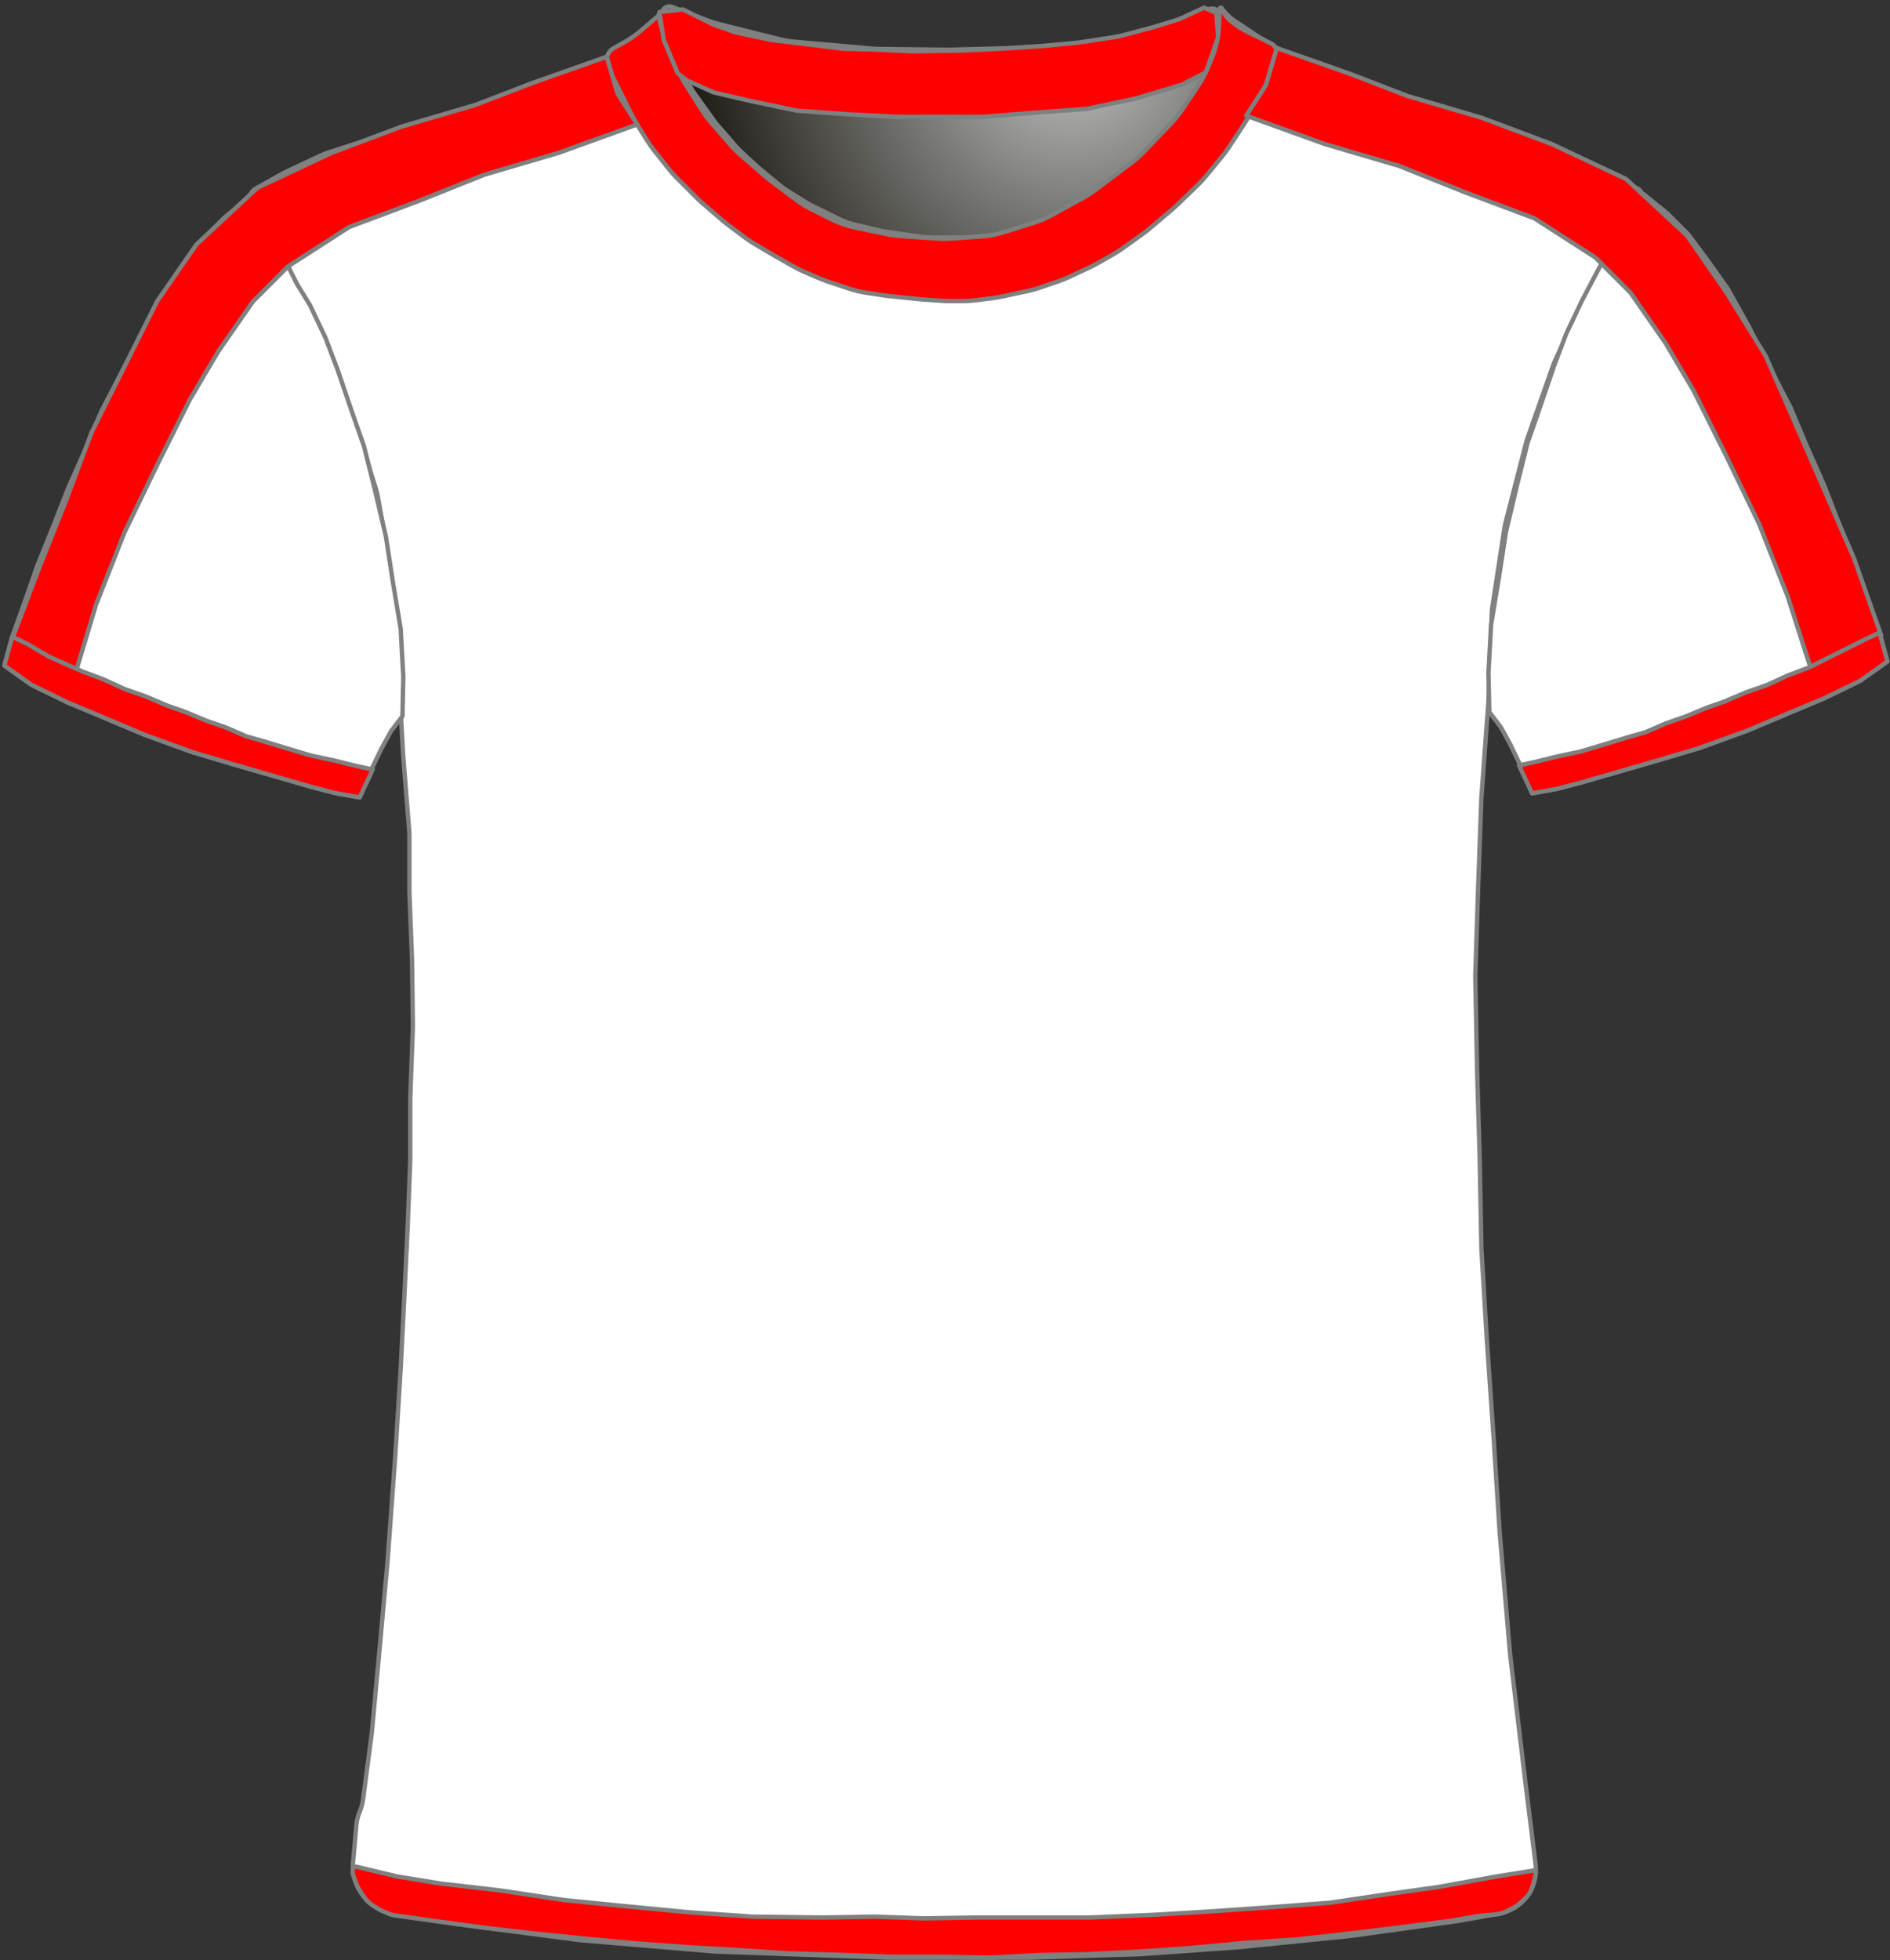 <?xml version="1.0" encoding="UTF-8" standalone="no"?>
<!DOCTYPE svg PUBLIC "-//W3C//DTD SVG 1.1//EN" "http://www.w3.org/Graphics/SVG/1.1/DTD/svg11.dtd">
<svg xmlns:xl="http://www.w3.org/1999/xlink" xmlns:dc="http://purl.org/dc/elements/1.1/" xmlns="http://www.w3.org/2000/svg" version="1.1" viewBox="555 643 433 449" width="433" height="449">
  <rect x="555" y="643" width="433" height="449" fill="#333333" stroke="none"/>
  <defs>
    <radialGradient cx="0" cy="0" r="1" id="Gradient" gradientUnits="userSpaceOnUse">
      <stop offset="0" stop-color="#c1c1c1"/>
      <stop offset=".434" stop-color="#787875"/>
      <stop offset="1" stop-color="#1e1c15"/>
    </radialGradient>
    <radialGradient id="Obj_Gradient" xl:href="#Gradient" gradientTransform="translate(800.443 654.099) scale(87.33)"/>
  </defs>
  <g id="Borde_Sup" stroke-opacity="1" fill-opacity="1" stroke-dasharray="none" fill="none" stroke="none">
    <title>Borde Sup</title>
    <g id="Borde_Sup_Capa_1">
      <title>Capa 1</title>
      <g id="Graphic_13">
        <path d="M 709.006 644.59 L 717.171 647.708 C 718.029 648.036 718.906 648.312 719.797 648.534 L 733.514 651.964 C 734.676 652.254 735.858 652.453 737.051 652.56 L 754.577 654.121 C 755.165 654.174 755.755 654.203 756.345 654.211 L 771.824 654.395 C 772.114 654.398 772.404 654.396 772.695 654.389 L 787.118 654.014 C 787.479 654.005 787.839 653.987 788.199 653.961 L 802.571 652.909 C 803.562 652.836 804.548 652.7 805.521 652.5 L 817.094 650.122 C 818.136 649.907 819.162 649.621 820.165 649.265 L 831.917 645.09 C 833.007 644.703 834.21 645.234 834.659 646.3 L 834.659 646.3 C 835.181 647.54 835.333 648.905 835.097 650.229 L 834.916 651.24 C 834.613 652.941 834.118 654.603 833.442 656.193 L 831.899 659.824 C 831.34 661.139 830.661 662.398 829.869 663.586 L 826.183 669.115 C 825.435 670.236 824.591 671.289 823.659 672.263 L 817.364 678.838 C 816.495 679.744 815.555 680.578 814.551 681.332 L 806.176 687.613 C 805.299 688.27 804.377 688.864 803.416 689.39 L 796.231 693.321 C 794.919 694.039 793.542 694.627 792.116 695.077 L 785.443 697.184 C 783.727 697.726 781.952 698.065 780.156 698.193 L 773.27 698.685 C 772.197 698.762 771.121 698.763 770.048 698.689 L 761.612 698.107 C 760.578 698.036 759.55 697.895 758.535 697.685 L 751.4 696.208 C 749.448 695.804 747.557 695.149 745.774 694.257 L 741.114 691.928 C 739.88 691.31 738.704 690.583 737.6 689.756 L 731.918 685.494 C 731.479 685.165 731.052 684.82 730.637 684.46 L 724.882 679.462 C 724.068 678.755 723.304 677.991 722.597 677.177 L 718.192 672.104 C 717.438 671.236 716.75 670.312 716.134 669.341 L 712.4 663.453 C 712.04 662.885 711.704 662.301 711.395 661.703 L 709.775 658.57 C 709.165 657.392 708.659 656.164 708.262 654.899 L 706.982 650.826 C 706.767 650.142 706.584 649.449 706.434 648.749 L 706.359 648.4 C 706.165 647.492 706.272 646.544 706.665 645.703 L 706.759 645.5 C 707.154 644.655 708.134 644.258 709.006 644.59 Z" fill="url(#Obj_Gradient)"/>
        <path d="M 709.006 644.59 L 717.171 647.708 C 718.029 648.036 718.906 648.312 719.797 648.534 L 733.514 651.964 C 734.676 652.254 735.858 652.453 737.051 652.56 L 754.577 654.121 C 755.165 654.174 755.755 654.203 756.345 654.211 L 771.824 654.395 C 772.114 654.398 772.404 654.396 772.695 654.389 L 787.118 654.014 C 787.479 654.005 787.839 653.987 788.199 653.961 L 802.571 652.909 C 803.562 652.836 804.548 652.7 805.521 652.5 L 817.094 650.122 C 818.136 649.907 819.162 649.621 820.165 649.265 L 831.917 645.09 C 833.007 644.703 834.21 645.234 834.659 646.3 L 834.659 646.3 C 835.181 647.54 835.333 648.905 835.097 650.229 L 834.916 651.24 C 834.613 652.941 834.118 654.603 833.442 656.193 L 831.899 659.824 C 831.34 661.139 830.661 662.398 829.869 663.586 L 826.183 669.115 C 825.435 670.236 824.591 671.289 823.659 672.263 L 817.364 678.838 C 816.495 679.744 815.555 680.578 814.551 681.332 L 806.176 687.613 C 805.299 688.27 804.377 688.864 803.416 689.39 L 796.231 693.321 C 794.919 694.039 793.542 694.627 792.116 695.077 L 785.443 697.184 C 783.727 697.726 781.952 698.065 780.156 698.193 L 773.27 698.685 C 772.197 698.762 771.121 698.763 770.048 698.689 L 761.612 698.107 C 760.578 698.036 759.55 697.895 758.535 697.685 L 751.4 696.208 C 749.448 695.804 747.557 695.149 745.774 694.257 L 741.114 691.928 C 739.88 691.31 738.704 690.583 737.6 689.756 L 731.918 685.494 C 731.479 685.165 731.052 684.82 730.637 684.46 L 724.882 679.462 C 724.068 678.755 723.304 677.991 722.597 677.177 L 718.192 672.104 C 717.438 671.236 716.75 670.312 716.134 669.341 L 712.4 663.453 C 712.04 662.885 711.704 662.301 711.395 661.703 L 709.775 658.57 C 709.165 657.392 708.659 656.164 708.262 654.899 L 706.982 650.826 C 706.767 650.142 706.584 649.449 706.434 648.749 L 706.359 648.4 C 706.165 647.492 706.272 646.544 706.665 645.703 L 706.759 645.5 C 707.154 644.655 708.134 644.258 709.006 644.59 Z" stroke="#7f8080" stroke-linecap="round" stroke-linejoin="round" stroke-width="1"/>
      </g>
      <g id="Graphic_12">
        <path d="M 644.973 1081.264 L 658.716 1083.554 C 658.899 1083.585 659.083 1083.612 659.267 1083.636 L 687.621 1087.351 C 687.867 1087.384 688.115 1087.41 688.362 1087.431 L 718.605 1089.968 C 718.862 1089.989 719.12 1090.005 719.377 1090.014 L 758.308 1091.39 C 758.497 1091.397 758.685 1091.4 758.874 1091.4 L 790.341 1091.4 C 790.508 1091.4 790.674 1091.397 790.841 1091.392 L 815.875 1090.61 C 816.086 1090.603 816.296 1090.593 816.505 1090.578 L 838.553 1089.017 C 838.712 1089.006 838.87 1088.992 839.028 1088.976 L 864.288 1086.43 C 864.49 1086.41 864.691 1086.386 864.892 1086.358 L 888.685 1083.043 C 888.889 1083.014 889.092 1082.982 889.295 1082.946 L 898.491 1081.3 C 903.818 1080.347 907.469 1075.393 906.802 1070.023 L 904.595 1052.232 C 904.592 1052.211 904.59 1052.189 904.587 1052.168 L 901.023 1022.47 C 901.002 1022.29 900.983 1022.11 900.968 1021.93 L 898.605 994.37 C 898.596 994.257 898.587 994.143 898.58 994.029 L 897.193 972.438 C 897.192 972.413 897.19 972.387 897.188 972.362 L 895.596 949.276 C 895.592 949.225 895.589 949.175 895.586 949.124 L 894.41 929.322 C 894.397 929.107 894.389 928.893 894.385 928.678 L 893.992 908.083 C 893.991 908.028 893.99 907.972 893.988 907.917 L 893.393 887.683 C 893.392 887.628 893.39 887.572 893.389 887.517 L 892.999 867.008 C 892.993 866.736 892.995 866.464 893.004 866.192 L 893.59 847.833 C 893.59 847.811 893.591 847.789 893.592 847.767 L 894.38 825.898 C 894.387 825.699 894.398 825.501 894.413 825.303 L 895.97 804.082 C 895.984 803.894 895.994 803.706 896.001 803.517 L 896.756 783.618 C 896.779 783.007 896.837 782.397 896.931 781.792 L 899.669 763.988 C 899.75 763.463 899.857 762.942 899.99 762.428 L 904.618 744.47 C 904.733 744.024 904.867 743.582 905.021 743.147 L 910.741 726.908 C 910.908 726.436 911.096 725.973 911.305 725.519 L 916.837 713.534 C 916.939 713.311 917.047 713.091 917.16 712.874 L 922.522 702.532 C 922.568 702.444 922.615 702.356 922.662 702.269 L 927.878 692.652 C 928.615 691.293 929.565 690.06 930.691 689 L 930.691 689 C 931.366 688.365 931.398 687.302 930.763 686.627 C 930.638 686.495 930.493 686.383 930.333 686.298 L 927.119 684.576 C 926.9 684.459 926.679 684.347 926.455 684.24 L 918.601 680.491 C 918.194 680.297 917.78 680.12 917.358 679.961 L 907.683 676.31 C 907.488 676.237 907.292 676.167 907.094 676.101 L 894.4 671.87 C 894.26 671.823 894.121 671.779 893.98 671.736 L 881.097 667.832 C 881.026 667.811 880.956 667.789 880.885 667.766 L 868.381 663.788 C 867.988 663.663 867.599 663.522 867.216 663.367 L 855.24 658.507 C 854.409 658.17 853.607 657.763 852.844 657.291 L 843.224 651.344 C 843.069 651.248 842.915 651.149 842.762 651.048 L 837.872 647.788 C 836.891 647.133 836.019 646.327 835.291 645.4 L 835.291 645.4 C 835.185 645.266 834.991 645.242 834.856 645.348 C 834.754 645.429 834.712 645.565 834.754 645.689 L 834.891 646.1 C 835.35 647.478 835.455 648.949 835.195 650.378 L 834.8 652.551 C 834.529 654.043 834.047 655.488 833.369 656.844 L 831.836 659.909 C 831.54 660.502 831.206 661.077 830.838 661.629 L 827.635 666.434 C 827.206 667.077 826.731 667.688 826.214 668.263 L 821.652 673.332 C 821.611 673.377 821.57 673.423 821.528 673.468 L 815.534 679.976 C 814.906 680.657 814.221 681.283 813.485 681.846 L 808.461 685.688 C 808.014 686.029 807.551 686.346 807.071 686.639 L 800.585 690.594 C 799.923 690.997 799.233 691.352 798.52 691.656 L 791.404 694.684 C 790.597 695.027 789.762 695.304 788.909 695.511 L 784.83 696.5 C 784.005 696.7 783.166 696.834 782.32 696.9 L 776.619 697.35 C 776.201 697.383 775.78 697.4 775.36 697.4 L 768.328 697.4 C 767.571 697.4 766.815 697.346 766.065 697.239 L 758.119 696.104 C 757.634 696.035 757.152 695.943 756.676 695.83 L 750.714 694.41 C 749.569 694.138 748.457 693.739 747.399 693.222 L 741.119 690.156 C 740.634 689.919 740.161 689.657 739.702 689.373 L 735.49 686.758 C 734.891 686.387 734.317 685.975 733.773 685.528 L 729.326 681.876 C 729.103 681.692 728.884 681.502 728.671 681.307 L 724.868 677.821 C 724.417 677.407 723.99 676.968 723.589 676.505 L 719.47 671.753 C 719.151 671.385 718.848 671.002 718.564 670.606 L 714.134 664.436 C 713.639 663.746 713.2 663.019 712.821 662.26 L 710.244 657.107 C 710.209 657.036 710.173 656.964 710.139 656.892 L 708.891 654.3 C 708.04 652.533 707.685 650.569 707.862 648.616 L 708.042 646.633 C 708.066 646.371 707.873 646.14 707.611 646.116 C 707.449 646.101 707.29 646.171 707.191 646.3 L 707.191 646.3 C 706.527 647.163 705.747 647.929 704.873 648.576 L 700.976 651.463 C 700.853 651.554 700.728 651.644 700.601 651.732 L 695.979 654.954 C 694.792 655.781 693.499 656.443 692.134 656.923 L 687.527 658.541 C 687.037 658.714 686.555 658.91 686.083 659.129 L 679.236 662.314 C 678.54 662.638 677.822 662.911 677.086 663.131 L 666.216 666.393 C 666.199 666.398 666.182 666.403 666.166 666.408 L 655.198 669.737 C 655.06 669.779 654.922 669.823 654.786 669.868 L 641.865 674.175 C 641.815 674.192 641.766 674.208 641.717 674.224 L 630.349 677.891 C 629.711 678.097 629.086 678.343 628.478 678.627 L 620.547 682.34 C 620.176 682.513 619.813 682.701 619.457 682.902 L 613.51 686.263 C 612.258 686.971 611.816 688.561 612.524 689.814 C 612.601 689.95 612.69 690.08 612.791 690.2 L 613.655 691.237 C 614.41 692.143 615.062 693.13 615.6 694.179 L 618.678 700.179 C 618.753 700.326 618.831 700.472 618.911 700.617 L 622.865 707.773 C 622.949 707.924 623.03 708.077 623.109 708.231 L 627.217 716.269 C 627.466 716.756 627.69 717.256 627.888 717.766 L 631.37 726.748 C 631.384 726.783 631.398 726.817 631.411 726.852 L 635.008 735.938 C 635.13 736.246 635.242 736.558 635.345 736.873 L 637.967 744.926 C 637.983 744.975 637.999 745.025 638.014 745.074 L 641.086 754.833 C 641.289 755.477 641.451 756.133 641.571 756.798 L 643.556 767.807 C 643.579 767.936 643.601 768.064 643.621 768.193 L 645.327 779.187 C 645.369 779.462 645.405 779.739 645.433 780.016 L 646.321 788.713 C 646.367 789.171 646.394 789.63 646.401 790.091 L 646.586 802.066 C 646.589 802.289 646.597 802.511 646.61 802.733 L 647.38 816.215 C 647.387 816.338 647.396 816.462 647.406 816.585 L 648.739 833.159 C 648.774 833.586 648.791 834.014 648.791 834.443 L 648.791 846.892 C 648.791 847.097 648.795 847.303 648.803 847.507 L 649.383 862.596 C 649.388 862.732 649.392 862.868 649.393 863.004 L 649.586 877.8 C 649.589 878.067 649.586 878.333 649.576 878.6 L 649.002 894.104 C 648.994 894.301 648.991 894.499 648.991 894.696 L 648.991 908.292 C 648.991 908.497 648.987 908.702 648.979 908.907 L 648.394 924.122 C 648.392 924.174 648.389 924.226 648.387 924.278 L 647.592 940.781 C 647.591 940.793 647.59 940.807 647.59 940.819 L 646.795 956.511 C 646.792 956.57 646.789 956.63 646.785 956.689 L 645.596 975.91 C 645.593 975.97 645.589 976.03 645.584 976.09 L 643.801 1000.459 C 643.794 1000.553 643.787 1000.647 643.778 1000.74 L 641.992 1020.385 C 641.991 1020.395 641.99 1020.405 641.989 1020.415 L 640.219 1039.5 C 640.2 1039.7 640.178 1039.9 640.152 1040.099 L 638.191 1055.072 C 638.058 1056.086 637.789 1057.078 637.391 1058.02 L 637.391 1058.02 C 636.993 1058.96 636.745 1059.957 636.654 1060.975 L 635.891 1069.52 C 635.383 1075.207 639.341 1080.325 644.973 1081.264 Z" fill="white"/>
        <path d="M 644.973 1081.264 L 658.716 1083.554 C 658.899 1083.585 659.083 1083.612 659.267 1083.636 L 687.621 1087.351 C 687.867 1087.384 688.115 1087.41 688.362 1087.431 L 718.605 1089.968 C 718.862 1089.989 719.12 1090.005 719.377 1090.014 L 758.308 1091.39 C 758.497 1091.397 758.685 1091.4 758.874 1091.4 L 790.341 1091.4 C 790.508 1091.4 790.674 1091.397 790.841 1091.392 L 815.875 1090.61 C 816.086 1090.603 816.296 1090.593 816.505 1090.578 L 838.553 1089.017 C 838.712 1089.006 838.87 1088.992 839.028 1088.976 L 864.288 1086.43 C 864.49 1086.41 864.691 1086.386 864.892 1086.358 L 888.685 1083.043 C 888.889 1083.014 889.092 1082.982 889.295 1082.946 L 898.491 1081.3 C 903.818 1080.347 907.469 1075.393 906.802 1070.023 L 904.595 1052.232 C 904.592 1052.211 904.59 1052.189 904.587 1052.168 L 901.023 1022.47 C 901.002 1022.29 900.983 1022.11 900.968 1021.93 L 898.605 994.37 C 898.596 994.257 898.587 994.143 898.58 994.029 L 897.193 972.438 C 897.192 972.413 897.19 972.387 897.188 972.362 L 895.596 949.276 C 895.592 949.225 895.589 949.175 895.586 949.124 L 894.41 929.322 C 894.397 929.107 894.389 928.893 894.385 928.678 L 893.992 908.083 C 893.991 908.028 893.99 907.972 893.988 907.917 L 893.393 887.683 C 893.392 887.628 893.39 887.572 893.389 887.517 L 892.999 867.008 C 892.993 866.736 892.995 866.464 893.004 866.192 L 893.59 847.833 C 893.59 847.811 893.591 847.789 893.592 847.767 L 894.38 825.898 C 894.387 825.699 894.398 825.501 894.413 825.303 L 895.97 804.082 C 895.984 803.894 895.994 803.706 896.001 803.517 L 896.756 783.618 C 896.779 783.007 896.837 782.397 896.931 781.792 L 899.669 763.988 C 899.75 763.463 899.857 762.942 899.99 762.428 L 904.618 744.47 C 904.733 744.024 904.867 743.582 905.021 743.147 L 910.741 726.908 C 910.908 726.436 911.096 725.973 911.305 725.519 L 916.837 713.534 C 916.939 713.311 917.047 713.091 917.16 712.874 L 922.522 702.532 C 922.568 702.444 922.615 702.356 922.662 702.269 L 927.878 692.652 C 928.615 691.293 929.565 690.06 930.691 689 L 930.691 689 C 931.366 688.365 931.398 687.302 930.763 686.627 C 930.638 686.495 930.493 686.383 930.333 686.298 L 927.119 684.576 C 926.9 684.459 926.679 684.347 926.455 684.24 L 918.601 680.491 C 918.194 680.297 917.78 680.12 917.358 679.961 L 907.683 676.31 C 907.488 676.237 907.292 676.167 907.094 676.101 L 894.4 671.87 C 894.26 671.823 894.121 671.779 893.98 671.736 L 881.097 667.832 C 881.026 667.811 880.956 667.789 880.885 667.766 L 868.381 663.788 C 867.988 663.663 867.599 663.522 867.216 663.367 L 855.24 658.507 C 854.409 658.17 853.607 657.763 852.844 657.291 L 843.224 651.344 C 843.069 651.248 842.915 651.149 842.762 651.048 L 837.872 647.788 C 836.891 647.133 836.019 646.327 835.291 645.4 L 835.291 645.4 C 835.185 645.266 834.991 645.242 834.856 645.348 C 834.754 645.429 834.712 645.565 834.754 645.689 L 834.891 646.1 C 835.35 647.478 835.455 648.949 835.195 650.378 L 834.8 652.551 C 834.529 654.043 834.047 655.488 833.369 656.844 L 831.836 659.909 C 831.54 660.502 831.206 661.077 830.838 661.629 L 827.635 666.434 C 827.206 667.077 826.731 667.688 826.214 668.263 L 821.652 673.332 C 821.611 673.377 821.57 673.423 821.528 673.468 L 815.534 679.976 C 814.906 680.657 814.221 681.283 813.485 681.846 L 808.461 685.688 C 808.014 686.029 807.551 686.346 807.071 686.639 L 800.585 690.594 C 799.923 690.997 799.233 691.352 798.52 691.656 L 791.404 694.684 C 790.597 695.027 789.762 695.304 788.909 695.511 L 784.83 696.5 C 784.005 696.7 783.166 696.834 782.32 696.9 L 776.619 697.35 C 776.201 697.383 775.78 697.4 775.36 697.4 L 768.328 697.4 C 767.571 697.4 766.815 697.346 766.065 697.239 L 758.119 696.104 C 757.634 696.035 757.152 695.943 756.676 695.83 L 750.714 694.41 C 749.569 694.138 748.457 693.739 747.399 693.222 L 741.119 690.156 C 740.634 689.919 740.161 689.657 739.702 689.373 L 735.49 686.758 C 734.891 686.387 734.317 685.975 733.773 685.528 L 729.326 681.876 C 729.103 681.692 728.884 681.502 728.671 681.307 L 724.868 677.821 C 724.417 677.407 723.99 676.968 723.589 676.505 L 719.47 671.753 C 719.151 671.385 718.848 671.002 718.564 670.606 L 714.134 664.436 C 713.639 663.746 713.2 663.019 712.821 662.26 L 710.244 657.107 C 710.209 657.036 710.173 656.964 710.139 656.892 L 708.891 654.3 C 708.04 652.533 707.685 650.569 707.862 648.616 L 708.042 646.633 C 708.066 646.371 707.873 646.14 707.611 646.116 C 707.449 646.101 707.29 646.171 707.191 646.3 L 707.191 646.3 C 706.527 647.163 705.747 647.929 704.873 648.576 L 700.976 651.463 C 700.853 651.554 700.728 651.644 700.601 651.732 L 695.979 654.954 C 694.792 655.781 693.499 656.443 692.134 656.923 L 687.527 658.541 C 687.037 658.714 686.555 658.91 686.083 659.129 L 679.236 662.314 C 678.54 662.638 677.822 662.911 677.086 663.131 L 666.216 666.393 C 666.199 666.398 666.182 666.403 666.166 666.408 L 655.198 669.737 C 655.06 669.779 654.922 669.823 654.786 669.868 L 641.865 674.175 C 641.815 674.192 641.766 674.208 641.717 674.224 L 630.349 677.891 C 629.711 678.097 629.086 678.343 628.478 678.627 L 620.547 682.34 C 620.176 682.513 619.813 682.701 619.457 682.902 L 613.51 686.263 C 612.258 686.971 611.816 688.561 612.524 689.814 C 612.601 689.95 612.69 690.08 612.791 690.2 L 613.655 691.237 C 614.41 692.143 615.062 693.13 615.6 694.179 L 618.678 700.179 C 618.753 700.326 618.831 700.472 618.911 700.617 L 622.865 707.773 C 622.949 707.924 623.03 708.077 623.109 708.231 L 627.217 716.269 C 627.466 716.756 627.69 717.256 627.888 717.766 L 631.37 726.748 C 631.384 726.783 631.398 726.817 631.411 726.852 L 635.008 735.938 C 635.13 736.246 635.242 736.558 635.345 736.873 L 637.967 744.926 C 637.983 744.975 637.999 745.025 638.014 745.074 L 641.086 754.833 C 641.289 755.477 641.451 756.133 641.571 756.798 L 643.556 767.807 C 643.579 767.936 643.601 768.064 643.621 768.193 L 645.327 779.187 C 645.369 779.462 645.405 779.739 645.433 780.016 L 646.321 788.713 C 646.367 789.171 646.394 789.63 646.401 790.091 L 646.586 802.066 C 646.589 802.289 646.597 802.511 646.61 802.733 L 647.38 816.215 C 647.387 816.338 647.396 816.462 647.406 816.585 L 648.739 833.159 C 648.774 833.586 648.791 834.014 648.791 834.443 L 648.791 846.892 C 648.791 847.097 648.795 847.303 648.803 847.507 L 649.383 862.596 C 649.388 862.732 649.392 862.868 649.393 863.004 L 649.586 877.8 C 649.589 878.067 649.586 878.333 649.576 878.6 L 649.002 894.104 C 648.994 894.301 648.991 894.499 648.991 894.696 L 648.991 908.292 C 648.991 908.497 648.987 908.702 648.979 908.907 L 648.394 924.122 C 648.392 924.174 648.389 924.226 648.387 924.278 L 647.592 940.781 C 647.591 940.793 647.59 940.807 647.59 940.819 L 646.795 956.511 C 646.792 956.57 646.789 956.63 646.785 956.689 L 645.596 975.91 C 645.593 975.97 645.589 976.03 645.584 976.09 L 643.801 1000.459 C 643.794 1000.553 643.787 1000.647 643.778 1000.74 L 641.992 1020.385 C 641.991 1020.395 641.99 1020.405 641.989 1020.415 L 640.219 1039.5 C 640.2 1039.7 640.178 1039.9 640.152 1040.099 L 638.191 1055.072 C 638.058 1056.086 637.789 1057.078 637.391 1058.02 L 637.391 1058.02 C 636.993 1058.96 636.745 1059.957 636.654 1060.975 L 635.891 1069.52 C 635.383 1075.207 639.341 1080.325 644.973 1081.264 Z" stroke="#7f8080" stroke-linecap="round" stroke-linejoin="round" stroke-width="1"/>
      </g>
      <g id="Graphic_11">
        <path d="M 556 795.446 L 562.2 799.846 L 570.4 803.846 L 579 807.446 L 588 811.246 L 599 815.246 L 608.4 818.046 L 617.4 820.646 L 626.4 823.246 L 631.8 824.646 L 637.4 825.646 L 639.8 819.846 L 642.4 814.446 L 644.6 810.446 L 647.2 807.046 L 647.4 798.046 L 646.8 787.046 L 645 776.246 L 643.4 765.846 L 640.8 754.846 L 638.4 745.246 L 635.6 737.246 L 632.4 727.846 L 629.6 720.446 L 626 712.846 L 623 708 L 618 697.846 L 615.4 694.246 L 611.8 688.446 L 606.4 692.846 L 601.6 697.646 L 597 703.846 L 592.6 710.046 L 587.8 718.646 L 583 728.046 L 578.2 737.246 L 574.6 745.846 L 570.6 754.846 L 567.4 763.046 L 563.6 772.446 L 560.8 780.446 L 557.8 788.846 Z" fill="white"/>
        <path d="M 556 795.446 L 562.2 799.846 L 570.4 803.846 L 579 807.446 L 588 811.246 L 599 815.246 L 608.4 818.046 L 617.4 820.646 L 626.4 823.246 L 631.8 824.646 L 637.4 825.646 L 639.8 819.846 L 642.4 814.446 L 644.6 810.446 L 647.2 807.046 L 647.4 798.046 L 646.8 787.046 L 645 776.246 L 643.4 765.846 L 640.8 754.846 L 638.4 745.246 L 635.6 737.246 L 632.4 727.846 L 629.6 720.446 L 626 712.846 L 623 708 L 618 697.846 L 615.4 694.246 L 611.8 688.446 L 606.4 692.846 L 601.6 697.646 L 597 703.846 L 592.6 710.046 L 587.8 718.646 L 583 728.046 L 578.2 737.246 L 574.6 745.846 L 570.6 754.846 L 567.4 763.046 L 563.6 772.446 L 560.8 780.446 L 557.8 788.846 Z" stroke="#7f8080" stroke-linecap="round" stroke-linejoin="round" stroke-width="1"/>
      </g>
      <g id="Graphic_10">
        <path d="M 987.405 794.503 L 981.205 798.903 L 973.005 802.903 L 964.405 806.503 L 955.405 810.303 L 944.405 814.303 L 935.005 817.103 L 926.005 819.703 L 917.005 822.303 L 911.605 823.703 L 906.005 824.703 L 903.605 818.903 L 901.005 813.503 L 898.805 809.503 L 896.205 806.103 L 896.005 797.103 L 896.605 786.103 L 898.405 775.303 L 900.005 764.903 L 902.605 753.903 L 905.005 744.303 L 907.805 736.303 L 911.005 726.903 L 913.805 719.503 L 917.405 711.903 L 921.405 704.303 L 925.405 696.903 L 928.005 693.303 L 931.605 687.503 L 937.005 691.903 L 941.805 696.703 L 946.405 702.903 L 950.805 709.103 L 955.605 717.703 L 960.405 727.103 L 965.205 736.303 L 968.805 744.903 L 972.805 753.903 L 976.005 762.103 L 979.805 771.503 L 982.605 779.503 L 985.605 787.903 Z" fill="white"/>
        <path d="M 987.405 794.503 L 981.205 798.903 L 973.005 802.903 L 964.405 806.503 L 955.405 810.303 L 944.405 814.303 L 935.005 817.103 L 926.005 819.703 L 917.005 822.303 L 911.605 823.703 L 906.005 824.703 L 903.605 818.903 L 901.005 813.503 L 898.805 809.503 L 896.205 806.103 L 896.005 797.103 L 896.605 786.103 L 898.405 775.303 L 900.005 764.903 L 902.605 753.903 L 905.005 744.303 L 907.805 736.303 L 911.005 726.903 L 913.805 719.503 L 917.405 711.903 L 921.405 704.303 L 925.405 696.903 L 928.005 693.303 L 931.605 687.503 L 937.005 691.903 L 941.805 696.703 L 946.405 702.903 L 950.805 709.103 L 955.605 717.703 L 960.405 727.103 L 965.205 736.303 L 968.805 744.903 L 972.805 753.903 L 976.005 762.103 L 979.805 771.503 L 982.605 779.503 L 985.605 787.903 Z" stroke="#7f8080" stroke-linecap="round" stroke-linejoin="round" stroke-width="1"/>
      </g>
      <g id="Graphic_9">
        <path d="M 706.572 645.964 L 701.843 650.017 C 700.693 651.003 699.448 651.873 698.126 652.615 L 695.6 654.032 C 694.164 654.837 693.584 656.606 694.262 658.105 L 695.28 660.352 C 695.402 660.62 695.528 660.887 695.66 661.15 L 699.949 669.729 C 700.291 670.412 700.667 671.078 701.075 671.725 L 703.401 675.408 C 703.842 676.105 704.319 676.778 704.832 677.424 L 708.243 681.722 C 708.789 682.41 709.374 683.066 709.995 683.687 L 714.661 688.353 C 715.062 688.754 715.477 689.14 715.907 689.51 L 720.47 693.444 C 720.865 693.784 721.271 694.111 721.688 694.424 L 725.663 697.405 C 726.329 697.904 727.021 698.367 727.737 698.792 L 731.87 701.241 C 731.998 701.317 732.127 701.391 732.257 701.465 L 736.954 704.127 C 737.692 704.545 738.453 704.922 739.233 705.256 L 742.783 706.778 C 743.369 707.029 743.965 707.256 744.57 707.457 L 749.588 709.13 C 750.835 709.546 752.116 709.854 753.416 710.051 L 757.515 710.672 C 757.88 710.727 758.246 710.774 758.614 710.811 L 765.495 711.517 C 765.74 711.542 765.985 711.563 766.231 711.581 L 770.758 711.898 C 771.294 711.936 771.831 711.955 772.368 711.955 L 775.63 711.955 C 776.584 711.955 777.537 711.895 778.483 711.777 L 782.472 711.279 C 783.132 711.196 783.788 711.085 784.438 710.946 L 790.52 709.642 C 791.414 709.451 792.296 709.206 793.161 708.91 L 797.669 707.364 C 798.464 707.091 799.243 706.775 800.003 706.418 L 804.837 704.143 C 805.387 703.884 805.927 703.604 806.455 703.302 L 810.222 701.149 C 810.915 700.753 811.587 700.321 812.235 699.856 L 816.911 696.495 C 817.412 696.135 817.898 695.755 818.368 695.356 L 823.689 690.841 C 824.071 690.517 824.443 690.18 824.803 689.832 L 829.502 685.284 C 830.142 684.665 830.745 684.009 831.308 683.321 L 835.102 678.684 C 835.609 678.065 836.083 677.42 836.522 676.751 L 840.139 671.247 C 840.355 670.919 840.562 670.585 840.76 670.247 L 843.283 665.943 C 843.669 665.285 844.022 664.607 844.341 663.914 L 846.459 659.303 C 846.992 658.143 847.363 656.915 847.562 655.655 L 847.562 655.655 C 847.741 654.525 847.161 653.412 846.134 652.91 L 840.841 650.322 C 839.526 649.679 838.292 648.885 837.162 647.955 L 836.756 647.62 C 835.912 646.925 835.289 645.999 834.962 644.955 L 834.962 644.955 C 834.916 644.805 834.757 644.722 834.607 644.769 C 834.492 644.805 834.413 644.91 834.409 645.03 L 834.3 648.453 C 834.209 651.296 833.592 654.098 832.479 656.716 L 831.602 658.779 C 831.043 660.093 830.364 661.353 829.572 662.541 L 825.886 668.07 C 825.138 669.191 824.294 670.244 823.362 671.218 L 817.067 677.793 C 816.199 678.699 815.258 679.533 814.254 680.286 L 805.879 686.567 C 805.002 687.225 804.08 687.819 803.119 688.345 L 795.934 692.276 C 794.623 692.994 793.245 693.581 791.819 694.031 L 785.147 696.139 C 783.43 696.681 781.655 697.019 779.859 697.148 L 772.973 697.64 C 771.9 697.716 770.824 697.718 769.752 697.644 L 761.315 697.062 C 760.281 696.99 759.253 696.849 758.238 696.639 L 751.103 695.163 C 749.151 694.759 747.26 694.103 745.477 693.212 L 740.817 690.882 C 739.583 690.265 738.407 689.538 737.303 688.71 L 731.621 684.449 C 731.182 684.12 730.755 683.775 730.341 683.415 L 724.585 678.417 C 723.771 677.71 723.008 676.946 722.3 676.132 L 717.895 671.059 C 717.141 670.191 716.453 669.267 715.837 668.296 L 712.104 662.408 C 711.743 661.839 711.408 661.255 711.098 660.657 L 709.478 657.525 C 708.869 656.347 708.362 655.119 707.965 653.854 L 706.685 649.78 C 706.47 649.097 706.287 648.404 706.137 647.703 L 705.912 646.652 C 705.827 646.255 706.053 645.857 706.438 645.727 L 706.438 645.727 C 706.51 645.703 706.589 645.742 706.613 645.814 C 706.631 645.868 706.615 645.927 706.572 645.964 Z" fill="red"/>
        <path d="M 706.572 645.964 L 701.843 650.017 C 700.693 651.003 699.448 651.873 698.126 652.615 L 695.6 654.032 C 694.164 654.837 693.584 656.606 694.262 658.105 L 695.28 660.352 C 695.402 660.62 695.528 660.887 695.66 661.15 L 699.949 669.729 C 700.291 670.412 700.667 671.078 701.075 671.725 L 703.401 675.408 C 703.842 676.105 704.319 676.778 704.832 677.424 L 708.243 681.722 C 708.789 682.41 709.374 683.066 709.995 683.687 L 714.661 688.353 C 715.062 688.754 715.477 689.14 715.907 689.51 L 720.47 693.444 C 720.865 693.784 721.271 694.111 721.688 694.424 L 725.663 697.405 C 726.329 697.904 727.021 698.367 727.737 698.792 L 731.87 701.241 C 731.998 701.317 732.127 701.391 732.257 701.465 L 736.954 704.127 C 737.692 704.545 738.453 704.922 739.233 705.256 L 742.783 706.778 C 743.369 707.029 743.965 707.256 744.57 707.457 L 749.588 709.13 C 750.835 709.546 752.116 709.854 753.416 710.051 L 757.515 710.672 C 757.88 710.727 758.246 710.774 758.614 710.811 L 765.495 711.517 C 765.74 711.542 765.985 711.563 766.231 711.581 L 770.758 711.898 C 771.294 711.936 771.831 711.955 772.368 711.955 L 775.63 711.955 C 776.584 711.955 777.537 711.895 778.483 711.777 L 782.472 711.279 C 783.132 711.196 783.788 711.085 784.438 710.946 L 790.52 709.642 C 791.414 709.451 792.296 709.206 793.161 708.91 L 797.669 707.364 C 798.464 707.091 799.243 706.775 800.003 706.418 L 804.837 704.143 C 805.387 703.884 805.927 703.604 806.455 703.302 L 810.222 701.149 C 810.915 700.753 811.587 700.321 812.235 699.856 L 816.911 696.495 C 817.412 696.135 817.898 695.755 818.368 695.356 L 823.689 690.841 C 824.071 690.517 824.443 690.18 824.803 689.832 L 829.502 685.284 C 830.142 684.665 830.745 684.009 831.308 683.321 L 835.102 678.684 C 835.609 678.065 836.083 677.42 836.522 676.751 L 840.139 671.247 C 840.355 670.919 840.562 670.585 840.76 670.247 L 843.283 665.943 C 843.669 665.285 844.022 664.607 844.341 663.914 L 846.459 659.303 C 846.992 658.143 847.363 656.915 847.562 655.655 L 847.562 655.655 C 847.741 654.525 847.161 653.412 846.134 652.91 L 840.841 650.322 C 839.526 649.679 838.292 648.885 837.162 647.955 L 836.756 647.62 C 835.912 646.925 835.289 645.999 834.962 644.955 L 834.962 644.955 C 834.916 644.805 834.757 644.722 834.607 644.769 C 834.492 644.805 834.413 644.91 834.409 645.03 L 834.3 648.453 C 834.209 651.296 833.592 654.098 832.479 656.716 L 831.602 658.779 C 831.043 660.093 830.364 661.353 829.572 662.541 L 825.886 668.07 C 825.138 669.191 824.294 670.244 823.362 671.218 L 817.067 677.793 C 816.199 678.699 815.258 679.533 814.254 680.286 L 805.879 686.567 C 805.002 687.225 804.08 687.819 803.119 688.345 L 795.934 692.276 C 794.623 692.994 793.245 693.581 791.819 694.031 L 785.147 696.139 C 783.43 696.681 781.655 697.019 779.859 697.148 L 772.973 697.64 C 771.9 697.716 770.824 697.718 769.752 697.644 L 761.315 697.062 C 760.281 696.99 759.253 696.849 758.238 696.639 L 751.103 695.163 C 749.151 694.759 747.26 694.103 745.477 693.212 L 740.817 690.882 C 739.583 690.265 738.407 689.538 737.303 688.71 L 731.621 684.449 C 731.182 684.12 730.755 683.775 730.341 683.415 L 724.585 678.417 C 723.771 677.71 723.008 676.946 722.3 676.132 L 717.895 671.059 C 717.141 670.191 716.453 669.267 715.837 668.296 L 712.104 662.408 C 711.743 661.839 711.408 661.255 711.098 660.657 L 709.478 657.525 C 708.869 656.347 708.362 655.119 707.965 653.854 L 706.685 649.78 C 706.47 649.097 706.287 648.404 706.137 647.703 L 705.912 646.652 C 705.827 646.255 706.053 645.857 706.438 645.727 L 706.438 645.727 C 706.51 645.703 706.589 645.742 706.613 645.814 C 706.631 645.868 706.615 645.927 706.572 645.964 Z" stroke="#7f8080" stroke-linecap="round" stroke-linejoin="round" stroke-width="1"/>
      </g>
      <g id="Graphic_8">
        <path d="M 706.059 645.756 L 711.459 645.156 L 718.259 648.556 L 723.259 650.356 L 731.659 652.156 L 740.059 653.156 L 748.059 654.156 L 755.659 654.356 L 764.259 654.756 L 775.859 654.556 L 784.259 654.156 L 793.659 653.556 L 802.059 652.756 L 811.259 651.356 L 819.459 649.156 L 825.259 647.356 L 830.859 644.756 L 833.659 645.956 L 834.059 651.556 L 831.259 659.556 L 825.859 662.356 L 815.259 665.556 L 803.859 667.956 L 792.659 668.756 L 780.259 669.756 L 769.859 669.756 L 760.459 669.756 L 748.859 669.156 L 737.659 668.356 L 727.059 666.156 L 718.459 664.156 L 712.259 661.356 L 710.259 659.756 L 707.059 652.156 Z" fill="red"/>
        <path d="M 706.059 645.756 L 711.459 645.156 L 718.259 648.556 L 723.259 650.356 L 731.659 652.156 L 740.059 653.156 L 748.059 654.156 L 755.659 654.356 L 764.259 654.756 L 775.859 654.556 L 784.259 654.156 L 793.659 653.556 L 802.059 652.756 L 811.259 651.356 L 819.459 649.156 L 825.259 647.356 L 830.859 644.756 L 833.659 645.956 L 834.059 651.556 L 831.259 659.556 L 825.859 662.356 L 815.259 665.556 L 803.859 667.956 L 792.659 668.756 L 780.259 669.756 L 769.859 669.756 L 760.459 669.756 L 748.859 669.156 L 737.659 668.356 L 727.059 666.156 L 718.459 664.156 L 712.259 661.356 L 710.259 659.756 L 707.059 652.156 Z" stroke="#7f8080" stroke-linecap="round" stroke-linejoin="round" stroke-width="1"/>
      </g>
      <g id="Graphic_7">
        <path d="M 635.813 1071.2 L 635.813 1071.2 C 635.747 1071.726 635.81 1072.259 635.996 1072.755 L 636.647 1074.491 C 636.824 1074.962 637.051 1075.413 637.325 1075.836 L 638.292 1077.332 C 638.833 1078.168 639.547 1078.879 640.384 1079.417 L 641.462 1080.11 C 641.762 1080.303 642.077 1080.473 642.403 1080.618 L 643.72 1081.204 C 644.317 1081.469 644.947 1081.649 645.594 1081.74 L 654.604 1083.001 C 654.614 1083.003 654.624 1083.004 654.634 1083.005 L 666.35 1084.594 C 666.396 1084.6 666.442 1084.606 666.488 1084.611 L 676.771 1085.798 C 676.803 1085.802 676.835 1085.805 676.867 1085.808 L 690.577 1087.199 C 690.605 1087.202 690.633 1087.205 690.661 1087.207 L 701.766 1088.199 C 701.802 1088.202 701.837 1088.205 701.872 1088.207 L 712.558 1088.999 C 712.599 1089.002 712.639 1089.005 712.68 1089.007 L 723.188 1089.602 C 723.209 1089.603 723.23 1089.604 723.25 1089.605 L 735.293 1090.395 C 735.377 1090.401 735.461 1090.405 735.545 1090.407 L 748.993 1090.803 C 749.01 1090.803 749.028 1090.804 749.046 1090.804 L 759.69 1091.199 C 759.776 1091.202 759.862 1091.203 759.949 1091.203 L 770.558 1091.203 C 770.599 1091.203 770.64 1091.204 770.681 1091.204 L 781.767 1091.399 C 781.935 1091.402 782.103 1091.399 782.271 1091.39 L 792.892 1090.81 C 792.977 1090.806 793.062 1090.803 793.146 1090.801 L 803.911 1090.605 C 803.983 1090.604 804.055 1090.602 804.127 1090.598 L 816.146 1090.007 C 816.195 1090.005 816.244 1090.002 816.292 1089.998 L 827.532 1089.209 C 827.59 1089.205 827.648 1089.201 827.706 1089.195 L 840.116 1088.013 C 840.185 1088.007 840.254 1088.001 840.322 1087.997 L 852.254 1087.214 C 852.364 1087.207 852.474 1087.197 852.584 1087.185 L 862.996 1086.006 C 863.011 1086.004 863.027 1086.002 863.043 1086.001 L 872.99 1084.807 C 873.01 1084.804 873.029 1084.802 873.048 1084.8 L 886.884 1083.022 C 886.981 1083.01 887.078 1082.995 887.175 1082.978 L 893.728 1081.855 C 893.929 1081.821 894.131 1081.795 894.335 1081.778 L 897.567 1081.511 C 898.456 1081.438 899.323 1081.195 900.121 1080.796 L 901.608 1080.053 C 902.208 1079.753 902.763 1079.367 903.253 1078.909 L 904.588 1077.663 C 905.195 1077.097 905.651 1076.388 905.913 1075.6 L 906.208 1074.716 C 906.278 1074.505 906.338 1074.292 906.388 1074.076 L 906.858 1072.041 C 906.893 1071.888 906.86 1071.727 906.766 1071.602 L 906.766 1071.602 C 906.676 1071.48 906.525 1071.418 906.375 1071.442 L 897.895 1072.791 C 897.845 1072.799 897.794 1072.808 897.743 1072.817 L 884.758 1075.178 C 884.666 1075.195 884.572 1075.21 884.479 1075.223 L 873.249 1076.799 C 873.229 1076.802 873.209 1076.805 873.189 1076.808 L 860.066 1078.766 C 859.902 1078.791 859.736 1078.81 859.57 1078.822 L 846.845 1079.801 C 846.828 1079.803 846.811 1079.804 846.793 1079.805 L 832.453 1080.801 C 832.431 1080.803 832.408 1080.804 832.385 1080.805 L 819.082 1081.6 C 819.04 1081.602 818.998 1081.604 818.956 1081.606 L 804.765 1082.197 C 804.668 1082.201 804.571 1082.203 804.473 1082.203 L 778.678 1082.203 C 778.639 1082.203 778.6 1082.204 778.561 1082.204 L 766.803 1082.4 C 766.68 1082.402 766.558 1082.401 766.436 1082.397 L 755.602 1082.01 C 755.48 1082.005 755.358 1082.004 755.236 1082.006 L 743.521 1082.202 C 743.453 1082.203 743.385 1082.203 743.317 1082.202 L 727.615 1082.006 C 727.484 1082.004 727.354 1081.999 727.224 1081.99 L 712.914 1081.01 C 712.851 1081.005 712.788 1081 712.724 1080.994 L 698.233 1079.605 C 698.224 1079.604 698.215 1079.603 698.205 1079.602 L 684.393 1078.221 C 684.277 1078.209 684.162 1078.195 684.047 1078.177 L 669.737 1076.021 C 669.659 1076.009 669.58 1075.999 669.5 1075.99 L 655.981 1074.422 C 655.873 1074.41 655.766 1074.395 655.659 1074.377 L 646.267 1072.844 C 646.102 1072.817 645.938 1072.784 645.775 1072.745 L 636.698 1070.586 C 636.309 1070.494 635.92 1070.734 635.827 1071.122 C 635.821 1071.148 635.817 1071.174 635.813 1071.2 Z" fill="red"/>
        <path d="M 635.813 1071.2 L 635.813 1071.2 C 635.747 1071.726 635.81 1072.259 635.996 1072.755 L 636.647 1074.491 C 636.824 1074.962 637.051 1075.413 637.325 1075.836 L 638.292 1077.332 C 638.833 1078.168 639.547 1078.879 640.384 1079.417 L 641.462 1080.11 C 641.762 1080.303 642.077 1080.473 642.403 1080.618 L 643.72 1081.204 C 644.317 1081.469 644.947 1081.649 645.594 1081.74 L 654.604 1083.001 C 654.614 1083.003 654.624 1083.004 654.634 1083.005 L 666.35 1084.594 C 666.396 1084.6 666.442 1084.606 666.488 1084.611 L 676.771 1085.798 C 676.803 1085.802 676.835 1085.805 676.867 1085.808 L 690.577 1087.199 C 690.605 1087.202 690.633 1087.205 690.661 1087.207 L 701.766 1088.199 C 701.802 1088.202 701.837 1088.205 701.872 1088.207 L 712.558 1088.999 C 712.599 1089.002 712.639 1089.005 712.68 1089.007 L 723.188 1089.602 C 723.209 1089.603 723.23 1089.604 723.25 1089.605 L 735.293 1090.395 C 735.377 1090.401 735.461 1090.405 735.545 1090.407 L 748.993 1090.803 C 749.01 1090.803 749.028 1090.804 749.046 1090.804 L 759.69 1091.199 C 759.776 1091.202 759.862 1091.203 759.949 1091.203 L 770.558 1091.203 C 770.599 1091.203 770.64 1091.204 770.681 1091.204 L 781.767 1091.399 C 781.935 1091.402 782.103 1091.399 782.271 1091.39 L 792.892 1090.81 C 792.977 1090.806 793.062 1090.803 793.146 1090.801 L 803.911 1090.605 C 803.983 1090.604 804.055 1090.602 804.127 1090.598 L 816.146 1090.007 C 816.195 1090.005 816.244 1090.002 816.292 1089.998 L 827.532 1089.209 C 827.59 1089.205 827.648 1089.201 827.706 1089.195 L 840.116 1088.013 C 840.185 1088.007 840.254 1088.001 840.322 1087.997 L 852.254 1087.214 C 852.364 1087.207 852.474 1087.197 852.584 1087.185 L 862.996 1086.006 C 863.011 1086.004 863.027 1086.002 863.043 1086.001 L 872.99 1084.807 C 873.01 1084.804 873.029 1084.802 873.048 1084.8 L 886.884 1083.022 C 886.981 1083.01 887.078 1082.995 887.175 1082.978 L 893.728 1081.855 C 893.929 1081.821 894.131 1081.795 894.335 1081.778 L 897.567 1081.511 C 898.456 1081.438 899.323 1081.195 900.121 1080.796 L 901.608 1080.053 C 902.208 1079.753 902.763 1079.367 903.253 1078.909 L 904.588 1077.663 C 905.195 1077.097 905.651 1076.388 905.913 1075.6 L 906.208 1074.716 C 906.278 1074.505 906.338 1074.292 906.388 1074.076 L 906.858 1072.041 C 906.893 1071.888 906.86 1071.727 906.766 1071.602 L 906.766 1071.602 C 906.676 1071.48 906.525 1071.418 906.375 1071.442 L 897.895 1072.791 C 897.845 1072.799 897.794 1072.808 897.743 1072.817 L 884.758 1075.178 C 884.666 1075.195 884.572 1075.21 884.479 1075.223 L 873.249 1076.799 C 873.229 1076.802 873.209 1076.805 873.189 1076.808 L 860.066 1078.766 C 859.902 1078.791 859.736 1078.81 859.57 1078.822 L 846.845 1079.801 C 846.828 1079.803 846.811 1079.804 846.793 1079.805 L 832.453 1080.801 C 832.431 1080.803 832.408 1080.804 832.385 1080.805 L 819.082 1081.6 C 819.04 1081.602 818.998 1081.604 818.956 1081.606 L 804.765 1082.197 C 804.668 1082.201 804.571 1082.203 804.473 1082.203 L 778.678 1082.203 C 778.639 1082.203 778.6 1082.204 778.561 1082.204 L 766.803 1082.4 C 766.68 1082.402 766.558 1082.401 766.436 1082.397 L 755.602 1082.01 C 755.48 1082.005 755.358 1082.004 755.236 1082.006 L 743.521 1082.202 C 743.453 1082.203 743.385 1082.203 743.317 1082.202 L 727.615 1082.006 C 727.484 1082.004 727.354 1081.999 727.224 1081.99 L 712.914 1081.01 C 712.851 1081.005 712.788 1081 712.724 1080.994 L 698.233 1079.605 C 698.224 1079.604 698.215 1079.603 698.205 1079.602 L 684.393 1078.221 C 684.277 1078.209 684.162 1078.195 684.047 1078.177 L 669.737 1076.021 C 669.659 1076.009 669.58 1075.999 669.5 1075.99 L 655.981 1074.422 C 655.873 1074.41 655.766 1074.395 655.659 1074.377 L 646.267 1072.844 C 646.102 1072.817 645.938 1072.784 645.775 1072.745 L 636.698 1070.586 C 636.309 1070.494 635.92 1070.734 635.827 1071.122 C 635.821 1071.148 635.817 1071.174 635.813 1071.2 Z" stroke="#7f8080" stroke-linecap="round" stroke-linejoin="round" stroke-width="1"/>
      </g>
      <g id="Graphic_6">
        <path d="M 557.4 790.4 L 564 773 L 570 758 L 576 742 L 583 728 L 591 712 L 600 699 L 614 686 L 631 678 L 647 672 L 664 667 L 677 662 L 694 656 L 696.5 664.5 L 701 671.5 L 683 678 L 666 683 L 651 689 L 635 695 L 621 704 L 613 712 L 605 723.5 L 598.5 734.5 L 591 749.5 L 583.5 765 L 577 781.5 L 572.5 796.5 L 568 795 Z" fill="red"/>
        <path d="M 557.4 790.4 L 564 773 L 570 758 L 576 742 L 583 728 L 591 712 L 600 699 L 614 686 L 631 678 L 647 672 L 664 667 L 677 662 L 694 656 L 696.5 664.5 L 701 671.5 L 683 678 L 666 683 L 651 689 L 635 695 L 621 704 L 613 712 L 605 723.5 L 598.5 734.5 L 591 749.5 L 583.5 765 L 577 781.5 L 572.5 796.5 L 568 795 Z" stroke="#7f8080" stroke-linecap="round" stroke-linejoin="round" stroke-width="1"/>
      </g>
      <g id="Graphic_5">
        <path d="M 986 788.6 L 979.8 771 L 973.5 756.5 L 966.5 740.5 L 959.5 724.5 L 950.519 710 L 941.519 697 L 927.519 684 L 910.519 676 L 894.519 670 L 877.519 665 L 864.519 660 L 847.519 654 L 845.019 662.5 L 840.519 669.5 L 858.519 676 L 875.519 681 L 890.519 687 L 906.519 693 L 920.519 702 L 928.519 710 L 936.519 721.5 L 943.019 732.5 L 950.519 747.5 L 958.019 763 L 964.519 779.5 L 970.2 797.2 L 975.6 794.8 Z" fill="red"/>
        <path d="M 986 788.6 L 979.8 771 L 973.5 756.5 L 966.5 740.5 L 959.5 724.5 L 950.519 710 L 941.519 697 L 927.519 684 L 910.519 676 L 894.519 670 L 877.519 665 L 864.519 660 L 847.519 654 L 845.019 662.5 L 840.519 669.5 L 858.519 676 L 875.519 681 L 890.519 687 L 906.519 693 L 920.519 702 L 928.519 710 L 936.519 721.5 L 943.019 732.5 L 950.519 747.5 L 958.019 763 L 964.519 779.5 L 970.2 797.2 L 975.6 794.8 Z" stroke="#7f8080" stroke-linecap="round" stroke-linejoin="round" stroke-width="1"/>
      </g>
      <g id="Graphic_4">
        <path d="M 987.405 794.503 L 981.205 798.903 L 973.005 802.903 L 964.405 806.503 L 955.405 810.303 L 944.405 814.303 L 935.005 817.103 L 926.005 819.703 L 917.005 822.303 L 911.605 823.703 L 906.005 824.703 L 903.005 818.303 L 906.805 817.503 L 911.605 816.303 L 917.205 815.103 L 923.205 813.303 L 927.805 811.903 L 932.005 810.703 L 936.605 808.703 L 941.205 807.103 L 946.005 805.103 L 950.005 803.703 L 955.205 801.503 L 959.805 799.903 L 964.605 797.703 L 969.405 795.903 L 973.405 793.903 L 977.805 791.703 L 982.205 789.503 L 985.605 787.903 Z" fill="red"/>
        <path d="M 987.405 794.503 L 981.205 798.903 L 973.005 802.903 L 964.405 806.503 L 955.405 810.303 L 944.405 814.303 L 935.005 817.103 L 926.005 819.703 L 917.005 822.303 L 911.605 823.703 L 906.005 824.703 L 903.005 818.303 L 906.805 817.503 L 911.605 816.303 L 917.205 815.103 L 923.205 813.303 L 927.805 811.903 L 932.005 810.703 L 936.605 808.703 L 941.205 807.103 L 946.005 805.103 L 950.005 803.703 L 955.205 801.503 L 959.805 799.903 L 964.605 797.703 L 969.405 795.903 L 973.405 793.903 L 977.805 791.703 L 982.205 789.503 L 985.605 787.903 Z" stroke="#7f8080" stroke-linecap="round" stroke-linejoin="round" stroke-width="1"/>
      </g>
      <g id="Graphic_3">
        <path d="M 556 795.446 L 562.2 799.846 L 570.4 803.846 L 579 807.446 L 588 811.246 L 599 815.246 L 608.4 818.046 L 617.4 820.646 L 626.4 823.246 L 631.8 824.646 L 637.4 825.646 L 640.4 819.246 L 636.6 818.446 L 631.8 817.246 L 626.2 816.046 L 620.2 814.246 L 615.6 812.846 L 611.4 811.646 L 606.8 809.646 L 602.2 808.046 L 597.4 806.046 L 593.4 804.646 L 588.2 802.446 L 583.6 800.846 L 578.8 798.646 L 574 796.846 L 566.2 793.4 L 561.2 790.446 L 557.8 788.846 Z" fill="red"/>
        <path d="M 556 795.446 L 562.2 799.846 L 570.4 803.846 L 579 807.446 L 588 811.246 L 599 815.246 L 608.4 818.046 L 617.4 820.646 L 626.4 823.246 L 631.8 824.646 L 637.4 825.646 L 640.4 819.246 L 636.6 818.446 L 631.8 817.246 L 626.2 816.046 L 620.2 814.246 L 615.6 812.846 L 611.4 811.646 L 606.8 809.646 L 602.2 808.046 L 597.4 806.046 L 593.4 804.646 L 588.2 802.446 L 583.6 800.846 L 578.8 798.646 L 574 796.846 L 566.2 793.4 L 561.2 790.446 L 557.8 788.846 Z" stroke="#7f8080" stroke-linecap="round" stroke-linejoin="round" stroke-width="1"/>
      </g>
    </g>
  </g>
</svg>
